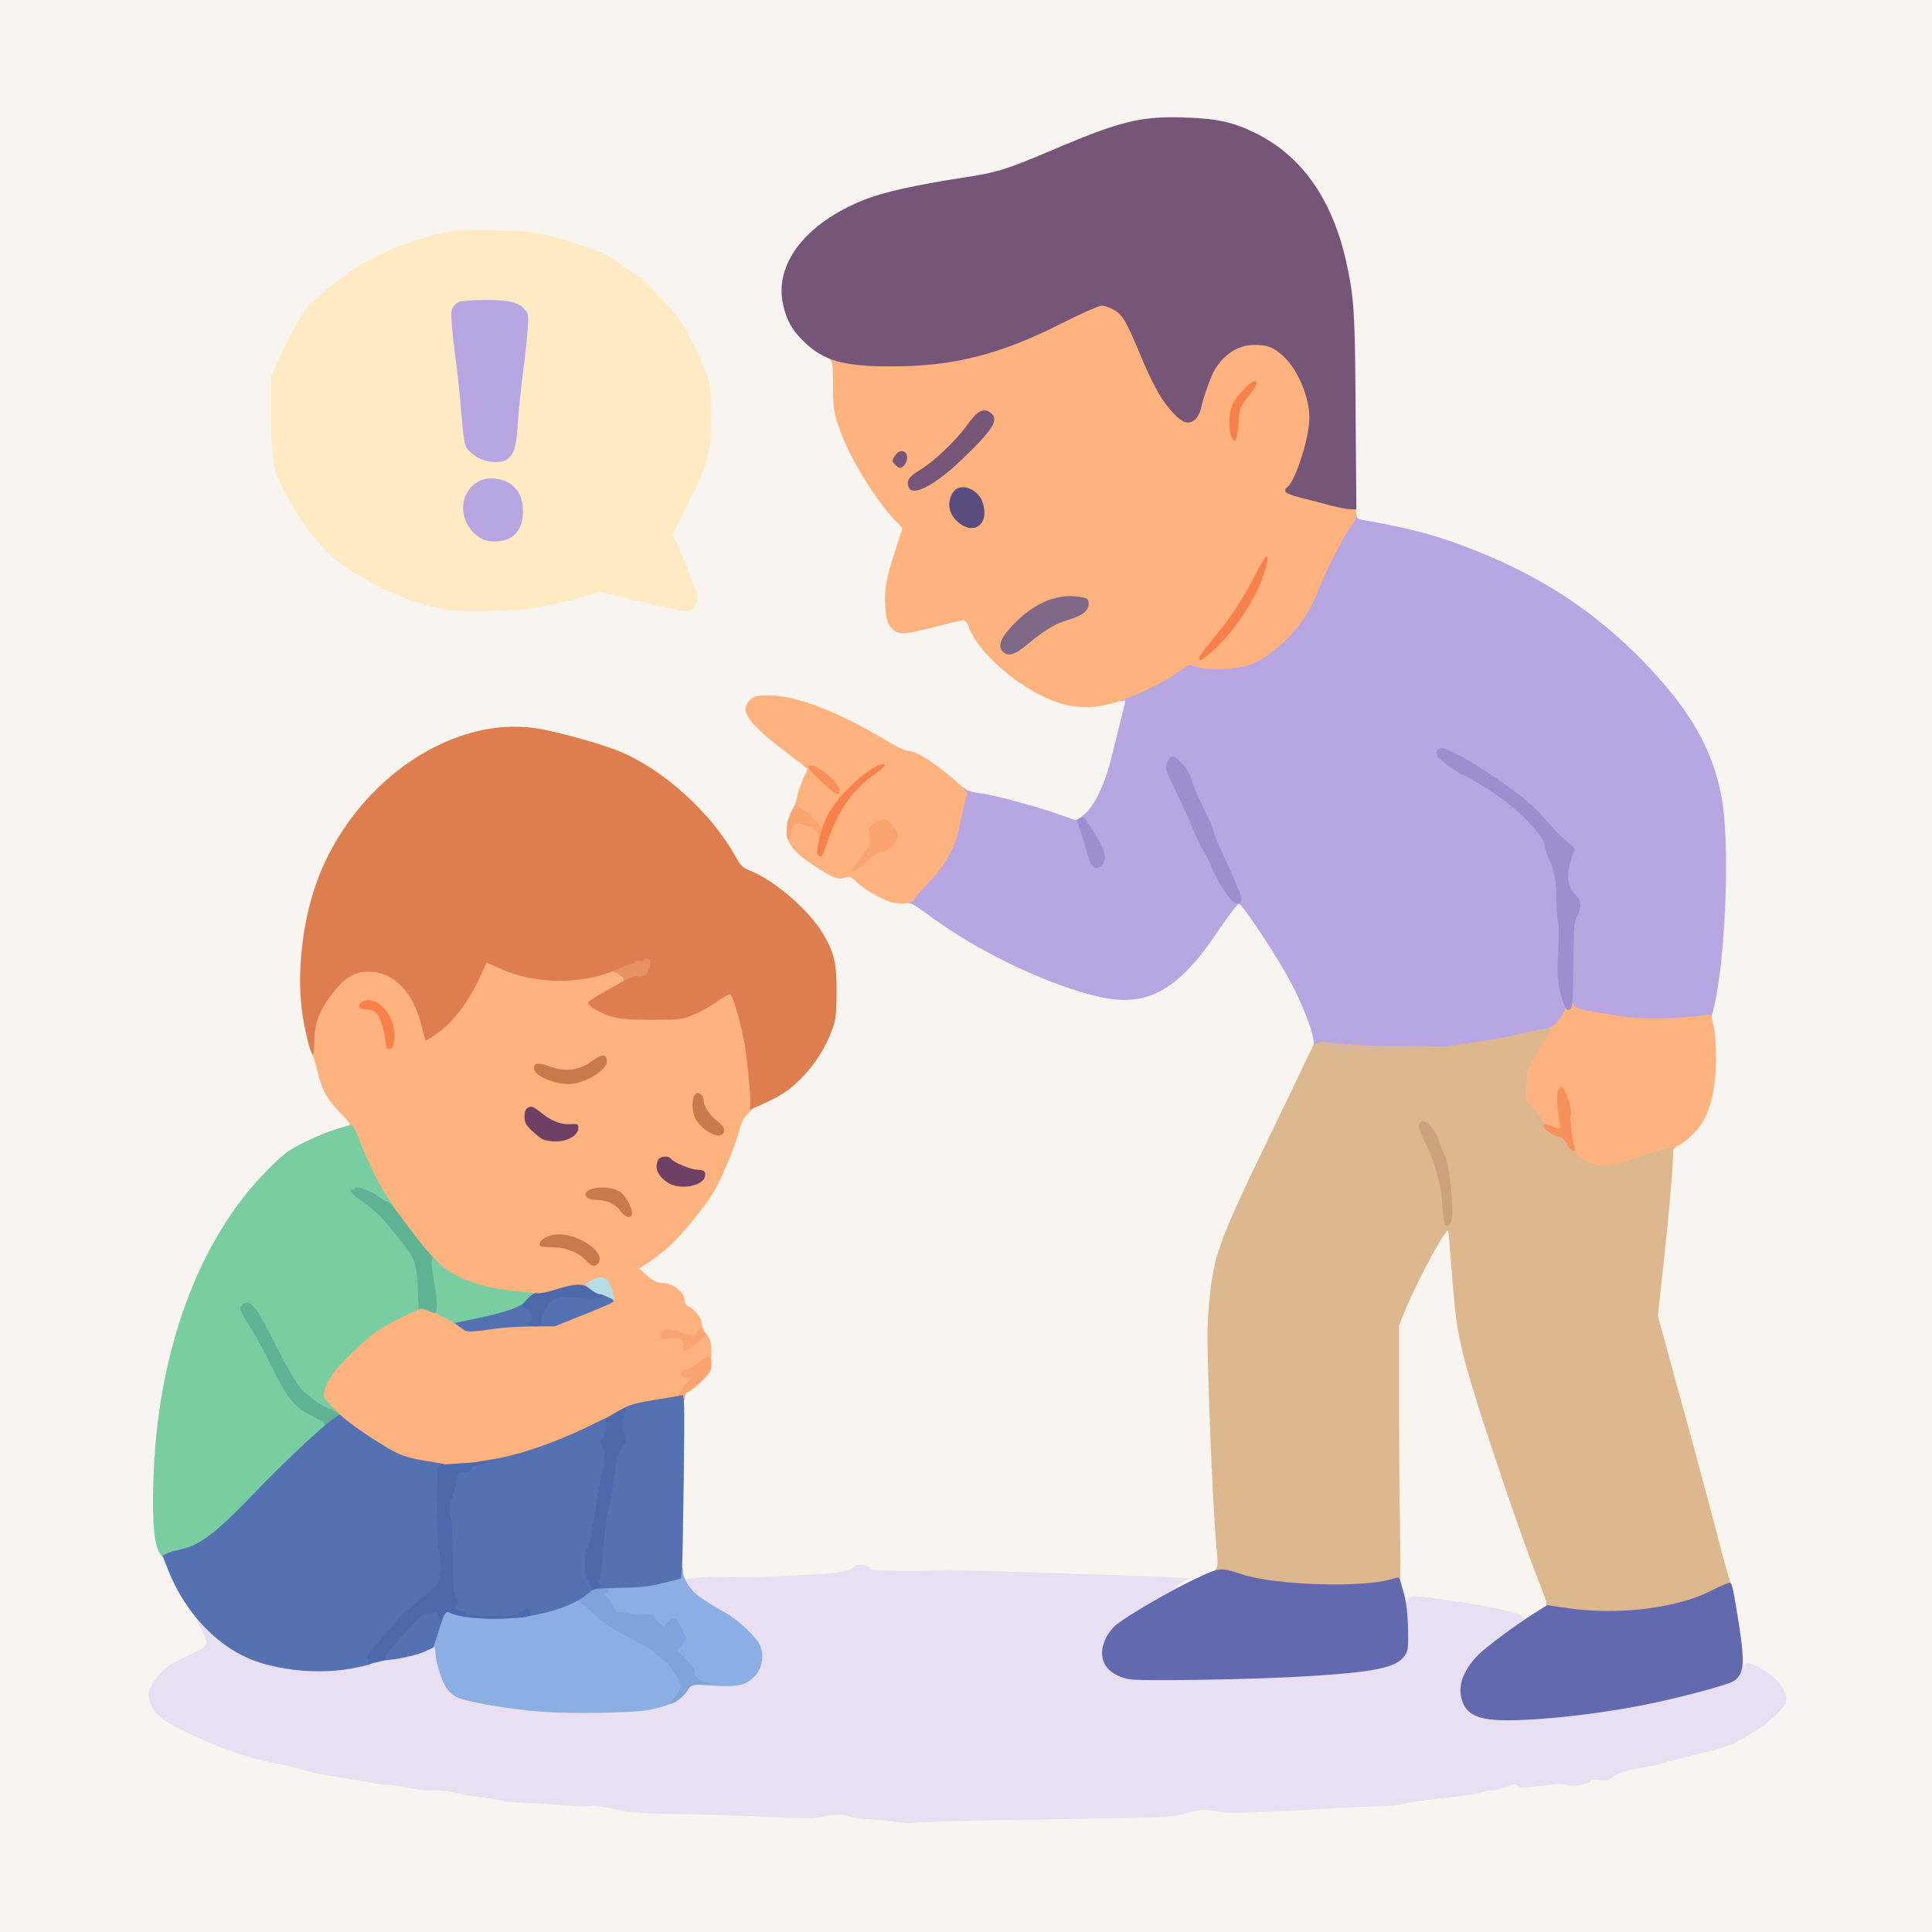 <svg width="1024" height="1024" viewBox="0 0 1024 1024" fill="none" xmlns="http://www.w3.org/2000/svg">
<rect x="0" y="0" width="1024" height="1024" fill="#333333" stroke="none"/>
<g clip-path="url(#clip0_2868_8116)">
<path d="M0 512V0H512H1024V512V1024H512H0V512ZM535 961.4C548.5 961.2 573 960.8 589.5 960.6C616.8 960.2 620.1 959.9 626.5 958C632.4 956.1 634.6 955.9 641 956.6C650.7 957.6 663.1 957.4 691 956C703.4 955.4 719.8 954.6 727.5 954.2C735.2 953.8 742 953.1 742.7 952.7C743.3 952.3 752.3 951.1 762.7 949.9C773 948.8 781.9 947.5 782.4 946.9C783 946.4 785.1 946 787.3 946C789.4 946 793.3 945 796 943.9C799.6 942.4 801.9 942 804.2 942.5C808.1 943.3 810.3 943.3 826.9 942.8C835.2 942.5 839.5 941.9 839.8 941.2C840 940.5 842.2 940 845.2 940C848.6 940 851.1 939.4 853 938C854.5 936.9 859.4 935.4 864.1 934.6C868.7 933.8 875 932.5 878 931.6C881 930.7 890 928.4 898 926.4C906 924.3 913.6 922.2 915 921.6C921.1 919 934.9 909.8 938.9 905.6C943 901.5 943.3 900.8 942.4 898.3C941.3 895.2 928.8 885.1 928.2 886.9C928 887.5 926.4 888 924.6 888H921.3L920.7 879.8C919.8 869.1 915.5 843.9 914.1 841.4C913.6 840.4 910.1 828 906.5 814C902.8 800 897.4 779.7 894.5 769C878.7 711.6 876 701 876 695.8C876 692.9 877.3 678.3 879 663.5C880.6 648.7 882.5 629.5 883.1 621C883.7 612.5 884.7 605.3 885.2 605.1C887.7 604.2 894.8 598 897.7 594.2C904.3 585.5 908.2 566.4 906 552.8C903.8 538.5 903.8 537.3 905.4 530.7C911.6 506.1 913.8 449.2 909.5 425.7C904.9 400.5 892.7 379.1 868.6 354.2C842.9 327.6 815.8 309.6 780 295.2C760.3 287.3 730.4 279 721.3 279C715.4 279 715.7 281.8 715.5 223.8C715.3 168.9 714.8 161.5 710.8 143C702.2 102.9 680.6 77.2 648 68C637.3 65 620.2 64.3 608 66.4C595.3 68.6 586.4 71.6 562 82C536.6 92.8 532 94.3 514.5 97C475.2 103.1 458.9 107.9 443.1 118C434.6 123.5 425.2 132.8 422.1 138.9C421 140.9 419.4 145.1 418.5 148.3C417 153.5 417 154.4 418.5 160.2C421.3 171.3 428.3 179.8 439.4 185.6L444.6 188.3V201.4C444.5 213.8 444.7 215 447.9 224.3C452.9 238.6 468.8 264.8 477.9 273.4C482 277.4 482 281.2 477.5 294.4C471 314.1 470.5 324.6 475.9 330.1L478.7 332.8L493.6 328.9C510.4 324.6 514.8 324.1 515.6 326.8C521.4 346.3 554.4 371.1 574.9 371.2C578.5 371.3 584.3 370.6 587.6 369.6C591 368.7 595.2 368 596.9 368C599.6 368 600 368.4 600 370.6C600 372.1 599.1 376.7 598 380.9C596.9 385.1 594.6 394.4 592.9 401.5C587.7 423.5 579 438 571 438C569.3 438 562 436 554.7 433.5C538.9 428.2 523.8 424.2 516.1 423.3C511 422.8 509.7 422.1 502.5 416C491.7 406.9 482.4 401 478.7 401C476.9 401 471.8 398.6 464.9 394.4C450.9 386 438.1 380 425 375.6C408.6 370.2 402.8 370.1 399.6 375.2C398.7 376.7 399.4 377.8 403.5 382C406.3 384.8 413.6 391 419.8 395.7C432.6 405.5 433 406.3 428.6 416.1C427.3 419.1 425.9 423.1 425.6 425C425.2 426.9 423.7 430.8 422.3 433.6C419.2 439.6 419.6 442.3 424.2 447.6C427 450.7 436.6 457.6 442.6 460.8C443.7 461.4 446.5 461.6 448.8 461.3C452.7 460.8 453.3 461.1 457.4 464.8C459.8 467.1 464.7 470.3 468.2 472.1C473.3 474.8 475.6 475.3 480.3 475.2C486 475.1 486.2 475.2 495.8 482.4C515.5 497.2 539 509.7 564.5 518.8C581.4 524.8 592.5 527.4 598.9 526.8C612.8 525.5 627.5 513.2 642.7 490.3L652.2 476H656.7H661.1L670.4 490.3C686.6 514.9 694.9 531.2 698.5 544.9C701 554.8 703.6 548 674.5 608C641.8 675.5 641.5 676.5 644.3 752.3C645.3 778.3 646.7 806.3 647.5 814.5C648.3 822.8 649 830.5 649 831.8C649 833.7 647.2 834.9 637.4 839.5C630.5 842.8 624.3 845 622.4 845C619.3 845 619 844.7 619 842.2V839.3L604.8 838.5C596.9 838 587.6 837.7 584 837.9C580.4 838 570.1 837.6 561 837C551.9 836.4 525.2 835.8 501.6 835.7C468.3 835.5 458.6 835.2 458.2 834.3C457.8 832.8 455 832.5 455 833.9C455 835.6 446 836.9 426.5 838C409.4 839 387.4 839.4 380.5 839C379.4 838.9 374.1 839.2 368.8 839.6L359 840.3V808.8C359 791.5 359.3 767.8 359.7 756.2C360.3 736.8 360.5 735 362.2 734.4C363.2 734.1 366.3 731.7 369 729C373.8 724.3 374 723.9 374 718.6C374 714.2 373.5 712.6 371.5 710.2C370.1 708.5 369 706.1 369 704.7C369 701.8 364.9 696.4 362 695.5C360.9 695.1 360 694 360 692.9C360 688.1 353.8 683 348.1 683C345.8 683 343.5 681.9 340.4 679.4C336.8 676.5 336 675.1 336 672.5C336 669.7 336.7 668.8 341.3 665.8C344.1 663.9 348.9 660.1 351.9 657.4C358.5 651.5 371.5 635.4 375.8 627.9C380 620.4 386.5 604.8 388.6 597C389.5 593.3 391.4 589.3 392.8 587.8C394.2 586.3 399.7 582.9 404.9 580.4C420.4 572.8 431.8 559.8 438.1 542.4C439.8 537.9 440.3 534.1 440.4 526C440.5 513.8 438.9 507.7 433.3 498C426 485.5 407.2 469.3 394.3 464.4C390.7 463 389.4 461.7 386.5 456.4C373.8 433.8 349.2 411.4 326.2 401.6C316.4 397.4 291.6 390.5 281 389C270.6 387.5 256.6 389.5 243.8 394.4C207.6 408 177.9 441.9 167.5 481.5C164.4 493.1 162 509.7 162 519.3C162 528.9 165.4 548.6 167.9 554.2C169 556.6 170.6 561.5 171.4 565.3C173.5 574.5 176.2 579.4 183.2 586.6C188.3 592 189.1 593.3 188.8 596.1C188.5 599.2 188.2 599.4 182 601.1C178.4 602.1 170.8 605.3 165 608.1C155.6 612.7 153.4 614.4 144.5 623.4C118.7 649.4 100.3 686.7 90.6 732.7C83.5 766.4 81.8 813.7 87.5 820C88.5 821.1 90.7 825.5 92.4 829.8C94.2 834.1 97.8 841.2 100.6 845.4C103.3 849.6 106.2 854.4 107.1 856C108 857.7 109.2 859.5 109.7 860.2C111.4 862.5 113.2 869.5 112.8 872.5C112.5 875.2 111.4 876 101.6 881C92.6 885.6 89.9 887.5 86.3 891.9C84 894.8 82 897.7 82 898.3C82 900.5 85.8 905.7 89.2 908.3C94 912 119 923.3 130 926.8C135.2 928.5 143.6 930.6 148.5 931.5C153.5 932.4 160.9 934.2 165 935.5C169.1 936.7 177 938.3 182.5 939C188 939.7 195.2 940.8 198.6 941.6C201.9 942.4 206.5 943 208.8 943C211 943 215.5 943.7 218.7 944.5C221.8 945.3 228.1 946 232.6 946C237.2 946 242.1 946.5 243.6 947.1C245.2 947.6 251.2 948.8 257 949.7C267 951.1 274.1 951.7 308 953.9C321.6 954.7 334.6 956.3 338 957.6C338.8 957.9 347.9 958.1 358.1 958C368.4 958 381 958.4 386.1 958.9C401.2 960.5 430.6 960.6 438.1 959.1C443.3 958 445.6 958 449.6 959C458.9 961.3 477.5 962.6 494 962.2C503.1 962 521.5 961.7 535 961.4ZM290.5 317.3C298.2 315.6 306.5 313.4 308.9 312.6C315.8 310.1 322.2 310.7 342.9 316C367.6 322.2 367.9 322.1 363.5 310C362.6 307.5 360.1 301.4 358 296.4C352.5 283.8 352.7 281.9 360 267.4C366.9 253.8 370.6 244.9 372.6 237C374.5 229.2 374.4 210.7 372.4 203.9C370.2 196.4 361 177.5 356.7 171.6C352.9 166.4 337.2 150 336 150C335.6 150 332.2 147.7 328.4 144.9C319.6 138.4 314.8 136 302.8 132.1C285.5 126.5 282.3 126 262.5 125.4C243.5 124.7 243.5 124.8 231.9 127.8C219.3 131.2 207.2 136 196.8 141.8C187.6 146.8 166.8 163.2 165 166.7C164.2 168.2 162 172 160.1 175C158.2 178 154.4 185.5 151.7 191.5L146.7 202.5L146.6 214C146.5 220.3 146.9 230.2 147.4 236C148.1 245.6 148.6 247.2 152.8 255.5C162.8 275.5 174.4 289.8 187.2 298.3C201.9 307.9 218.8 315.6 231.5 318.4C242.2 320.8 242.4 320.8 260 320.6C274.3 320.4 278.4 319.9 290.5 317.3Z" fill="#F8F4F0"/>
<path d="M804 860.1C804 859 795.4 856.4 785.5 854.5C778.9 853.3 751 849 749.5 849C749.2 849 749 849.9 749 851C749 852.6 748.3 853 745.7 853C742.5 853 742.3 852.8 741 847.8C739.5 841.6 738.5 798.9 738.5 739.5V699.5L742.4 690C747 679 755.7 662 760.6 654.3C763.6 649.5 764.3 649 767.5 649C770.4 649 771 649.4 771 651.2C771 657.8 774.3 693.9 775.6 702C776.5 707.2 779.7 719.8 782.7 730C789.8 754.1 809.5 812.1 817.6 832.7C821.1 841.6 824 849.9 824 851.2C824 854.3 812.7 861 807.6 861C805.6 861 804 860.6 804 860.1Z" fill="#F8F4F0"/>
<path d="M472.5 965.4C467 964.7 460.3 964.1 457.7 964.1C455 964 452 963.5 450.8 962.9C448 961.4 441.1 961.4 435.8 962.9C432.2 963.9 425.9 963.9 404.9 962.9C390.4 962.2 369.5 961.6 358.5 961.5C347.5 961.4 335.6 960.8 332 960.1C328.4 959.4 323 958.4 319.9 957.8C316.8 957.3 313.4 957.1 312.4 957.4C311.3 957.7 305.7 957.5 300 956.9C294.2 956.3 284.4 955.7 278.3 955.5C272.1 955.3 266.6 954.9 266.1 954.5C265.6 954.2 260.2 953.3 254.3 952.5C248.3 951.7 242.2 950.6 240.6 950.1C239.1 949.5 234.2 949 229.6 949C225.1 949 218.8 948.3 215.7 947.5C212.5 946.7 208 946 205.8 946C203.5 946 198.9 945.4 195.6 944.6C192.2 943.8 185 942.7 179.5 942C174 941.3 166.1 939.7 162 938.5C157.9 937.2 150.5 935.4 145.5 934.5C132.7 932.2 115.7 926.3 100 918.7C85.7 911.8 81.6 908.6 79.5 902.4C77.8 897.5 78.9 894.1 84 888C87.1 884.3 90.2 882.1 97.3 878.7C110.1 872.5 110.3 872.3 108.7 867.9C108 865.9 106.9 863.6 106.3 862.9C105.7 862.1 104.9 860.5 104.6 859.3C103.3 855.1 107.8 856.6 114.1 862.5C121.3 869.1 131.3 875.1 139.7 877.9C147 880.4 162.5 883 169.5 883C175 883 187.9 880.8 195 878.6C197.5 877.8 203.5 876.7 208.3 876C214.2 875.2 219.1 873.8 222.8 871.9C226 870.3 229.7 869 231.3 869C233.8 869 234 869.3 234 873.5C234 878.9 238 890.3 241 893.5C243.7 896.3 246.4 897.4 255.5 899.5C268.9 902.6 283.7 904 306.5 904.6C325.4 905.1 331.2 904.9 339 903.6C350.8 901.5 358.1 898.1 361.1 893.3L363.3 889.7L375.4 890.2C382.3 890.5 388.8 890.3 390.5 889.7C396.6 887.7 401.6 881.1 400.4 876.4C399.3 872.2 389.3 862.3 381.6 857.8C368.4 850.3 364.9 847.7 362.4 844.1C360 840.6 359.1 834 361 834C361.6 834 362 834.7 362 835.6C362 837.1 362.8 837.2 368.8 836.4C372.5 836 377.8 835.7 380.5 835.7C393.9 836 402.2 836 410 835.6C414.7 835.3 424.4 834.8 431.5 834.5C444.9 833.8 450.4 832.8 452.9 830.3C454.5 828.6 459.9 829.3 461.2 831.3C461.7 832.2 466.6 832.5 479.2 832.5C488.7 832.5 498.3 832.4 500.5 832.3C502.7 832.1 518.9 832.5 536.5 833.1C554.1 833.6 575.3 834.3 583.5 834.5C591.8 834.8 605.7 835.3 614.5 835.7L630.5 836.5L626.2 838.8C620.1 842.1 621.7 842.7 627.9 839.6C631.9 837.5 633 837.3 633 838.5C633 839.3 631.2 840.9 629.1 842C626.9 843 625 844.3 624.8 844.7C624.7 845.2 618.5 849.1 611.3 853.4C595 863.2 591.8 865.8 589 871.5C586.9 875.9 586.8 876.1 588.7 879.3C589.8 881.2 592.5 883.5 595.5 885L600.5 887.5L634 887.2C683 886.8 724.6 883.7 735 879.8C742.3 877 744.6 871.1 743 858.5C742.4 853.8 742.3 848.2 742.7 846.2L743.4 842.5L744.6 846.5C745.4 849.2 745.9 849.8 745.9 848.3C746 845.4 748.3 845.3 766.7 848C791.5 851.6 807 855.1 807 857.2C807 857.7 807.9 857.8 809 857.5C810.6 857 811 857.3 811 859.2C811 861 808.8 863 801 868.4C789.3 876.4 780.9 885 778.5 891.5C776.8 895.9 776.8 896.2 778.6 900.2C782 907.8 791.1 909.8 814.2 908C841.4 905.9 865.1 901.9 895.4 894.4C913.9 889.8 918.5 887.7 919.6 883.4C919.9 882.1 920.6 881 921.1 881C921.6 881 922 880.3 922 879.5C922 876.2 924 878.3 924.1 881.8C924.2 884.2 924.4 884.7 924.7 883.2C925.2 880.7 926.7 880.8 932.1 883.6C941.7 888.4 948.1 896.8 946.5 902.2C945.3 906.1 937.9 912.9 929 918.3C918 925.1 918 925.1 901 929.4C893 931.4 884 933.7 881 934.6C878 935.5 871.7 936.8 867.1 937.6C861.1 938.6 857.6 939.8 855.3 941.6C852.4 943.8 851.3 944 847.5 943.4C844.7 943 843 943.2 843 943.8C843 945.4 833.9 947.2 830.5 946.2C827.4 945.3 825.6 945.4 813.2 947C807.2 947.8 805.6 947.7 804.4 946.6C803.2 945.3 802.4 945.4 798.7 947C796.4 948.1 792.7 949 790.4 949C788.2 949 786 949.4 785.4 949.9C784.9 950.5 776.2 951.8 766 952.9C755.8 954 745.7 955.5 743.5 956.1C741.3 956.8 734.3 957.4 728 957.5C721.7 957.6 712.9 958 708.5 958.3C704.1 958.7 689.3 959.5 675.7 960.1C655.6 961.1 649.6 961.1 644 960C637.6 958.8 636.5 958.9 629.6 960.9C621.8 963.2 618.5 963.4 540.5 964.6C502.8 965.2 485.6 965.7 484 966.2C483.2 966.5 478 966.1 472.5 965.4Z" fill="#E8E0F2"/>
<path d="M238 323.4C220 320.4 202.2 313.1 184.2 301.3C171.4 292.8 159.8 278.5 149.8 258.5C145.6 250.2 145.1 248.6 144.4 239C143.9 233.2 143.5 222 143.6 214L143.7 199.5L148.6 188.5C151.4 182.5 155.2 175 157.1 172C159 169 161.2 165.2 162 163.7C163.8 160.2 184.6 143.8 193.8 138.8C204.1 133.1 216.2 128.2 228.6 124.9C239.1 122.1 240.8 121.9 257.6 122C279.9 122.1 286.2 123 302.5 128.1C317.7 132.9 322.1 135 331.4 141.9C335.2 144.7 338.6 147 339 147C340.2 147 355.9 163.4 359.7 168.6C364 174.5 373.2 193.4 375.4 200.9C376.5 204.8 377 210.4 377 220.4C376.9 240.1 375.4 245.5 363.3 269.8L356.6 283L359.9 290.8C361.8 295 364.3 301.2 365.5 304.5C366.7 307.8 368.2 311.5 368.8 312.7C370.2 315.3 369.3 321 367.2 322.8C364.7 324.8 361.7 324.3 339.3 318.8L318.1 313.6L311.3 315.7C307.6 316.9 298.9 319.1 292 320.6C281.1 323 277 323.4 260 323.6C249.3 323.7 239.4 323.6 238 323.4ZM267.4 282.1C276.3 276.2 276 264.6 266.8 259C262.6 256.4 258.6 256.5 254.9 259.1C246.5 265 247.5 275.4 256.9 281.7C261 284.5 263.6 284.6 267.4 282.1ZM265.9 240.4C269.5 237.8 270.8 233.3 271.5 220.9C271.9 214.6 273.1 202.8 274.2 194.5C277.7 168 277.7 169.5 274.3 166.1C271.9 163.7 270.2 163.1 264.7 162.5C253.9 161.3 246 162.2 243.9 164.9C241.9 167.3 241.9 167 244.5 187C245.3 192.8 246.4 203.1 247 210C248.8 231.5 249 232.8 251.2 235.6C253.2 238 260 241.9 262.5 242C263.1 242 264.6 241.3 265.9 240.4Z" fill="#FEEBC4"/>
<path d="M319 690.4C317.6 689.7 315.7 689 314.8 689C313.9 689 311.8 687.8 310.1 686.4C307.8 684.5 307 683 307 680.5C307 677.7 307.5 677 310.5 675.6C312.8 674.5 315.9 674 319.3 674.2C324.3 674.5 324.6 674.7 326.4 678.4C327.5 680.6 328.5 684.5 328.8 687.2L329.3 692L325.4 691.9C323.2 691.8 320.4 691.2 319 690.4Z" fill="#B5DEE5"/>
<path d="M716 556.9C711.3 556.5 704.7 556 701.2 556C696.3 555.9 695.1 555.6 695.9 554.6C698.1 551.9 691.1 532.9 681.9 516.6C673.6 501.9 658.2 479 656.7 479C655.9 479 651 485.4 645.7 493.3C624.8 524.7 608.3 534 583.3 528.5C556.5 522.6 518.2 504.4 493 485.6C487.8 481.7 483 478.6 482.3 478.8C481.5 479 481 478 481 476.3C481 474.2 482.7 471.7 487.6 466.6C498.5 455.1 503.6 445.8 506 433C507.3 426.2 508.7 420.7 509.5 418.7C510.2 417.1 510.5 417.1 511.9 418.3C512.8 419.1 516 420 519.1 420.4C528.1 421.4 556.1 429.3 569.2 434.5C570.3 434.9 572.2 433.9 575 431.4C580.9 426 586.2 414.3 590 398C591.8 390.6 594 381.4 595 377.7C596.8 371 596.8 370.9 594.9 371.5C593.7 371.9 593 371.7 593 370.8C593 368.5 594.6 366.9 598.1 365.6C603.7 363.6 617.2 356.4 622.5 352.6C628.1 348.5 629.9 348.3 637.8 350.6C647.1 353.3 659.6 350.9 668.5 344.6C680.8 335.8 690.3 324 695 311.7C699 301 709.4 280.7 713.3 275.8C716.4 271.9 719 270.8 719 273.5C719 274.3 720 275.1 721.3 275.4C749.2 280.3 762.8 284.1 783 292.2C818.9 306.7 845.9 324.7 871.6 351.2C895.7 376.1 907.9 397.4 912.5 422.7C917 446.7 914.7 507.8 908.4 533.9L906.7 540.8L902.6 541.5C900.3 541.8 892 542.4 884 542.7C869.5 543.2 859.6 542.5 842.2 539.3L834 537.9L831.2 541.1C829.7 542.9 827.9 545.2 827.2 546.2C826.5 547.2 824.8 548 823.4 548C822.1 548 816.4 549.1 810.7 550.4C805.1 551.8 797.8 553.3 794.5 553.9C791.2 554.5 785.6 555.4 782 556.1C773.7 557.5 727.2 558.1 716 556.9ZM832.9 482.6C834 481.3 834 480.4 833.2 478.5C832.5 477.1 831.6 476 831 476C830.4 476 829.5 475 829 473.8C828.3 472.2 828.2 473.7 828.5 479C828.8 483.1 829 493.8 828.9 502.6C828.7 526.6 830.4 527.6 831 503.9C831.4 489.2 831.8 483.9 832.9 482.6ZM826.2 448.2C823.3 445.5 822.4 445.2 822.2 446.5C822 447.3 822.7 449.8 823.9 452C825 454.1 826.2 457.6 826.6 459.7L827.3 463.5L828.6 457.5L829.9 451.5L826.2 448.2ZM580.5 450.4C578.8 447 578.5 448.6 580.1 452.7C580.7 454.2 581.4 455 581.6 454.4C581.9 453.8 581.4 452 580.5 450.4ZM640.4 444.3C639.7 441.6 636.9 435 634.1 429.6C631.4 424.1 628.8 418.1 628.5 416.1C627.9 412.7 622 404.2 622 406.8C622 407.5 624.2 412.4 626.9 417.8C629.5 423.1 633 430.7 634.5 434.5C637.3 441.7 640.8 449 641.4 449C641.6 449 641.1 446.9 640.4 444.3Z" fill="#B8A6E3"/>
<path d="M254 284.8C244.2 278.1 242.5 265 250.5 257.4C254.3 253.9 259 252.8 264.6 254C272.8 255.9 277.2 261.8 277.2 271C277.2 281.2 271.8 287 262.2 287C258.8 287 256.3 286.3 254 284.8Z" fill="#B8A6E3"/>
<path d="M254.4 243.1C252.2 242.1 249.4 240 248.2 238.6C246 235.8 245.8 234.5 244 213C243.4 206.1 242.3 196 241.5 190.5C240.8 185 239.8 176.9 239.5 172.5C238.9 165.4 239 164.2 240.8 162C242.6 159.7 243.6 159.5 252 159.1C266.9 158.6 273.8 159.7 277.3 163.1C280.1 166 280.2 166.2 279.7 174.3C279.4 178.8 278.3 189.3 277.2 197.5C276.1 205.8 274.9 217.6 274.5 223.9C273.8 236.3 272.5 240.8 268.9 243.4C265.8 245.5 259.5 245.4 254.4 243.1Z" fill="#B8A6E3"/>
<path d="M705 560.1C703.6 559.1 700.8 557.7 698.6 557C694.8 555.8 694.8 555.8 696.8 553.8C698.7 551.9 699.2 551.9 710.1 553.1C716.4 553.8 731.3 554.5 743.2 554.5C764.8 554.5 765 554.5 765 556.7C765 558.7 764.5 558.8 750.3 559.5C742.1 559.8 731.8 560.2 727.3 560.4C722.8 560.5 718.8 560.9 718.4 561.3C716.9 562.8 707.5 561.9 705 560.1Z" fill="#D9B79F"/>
<path d="M225.4 778C216.9 776.8 211.4 775.2 205.5 772.3C196.8 767.8 183.8 758.6 175.6 750.9L167.8 743.6L168.3 738.4C168.6 735.5 169.6 731.5 170.6 729.5C173 724.5 186.6 710.2 194.9 704C202.5 698.4 219.4 690 223.1 690C226.9 690 238.6 694.9 244.7 699C249.8 702.4 250.6 702.6 254.4 701.8C256.6 701.4 265.9 700.7 275 700.4L291.5 699.7L304 694.8C310.9 692.1 317.8 689.2 319.4 688.4C321.6 687.4 322.6 687.3 323.7 688.1C325.9 690 326.1 688.6 324.5 684C321.9 676.5 319.9 675.5 313.3 678.6C310.9 679.8 310.2 680.6 310.9 681.3C312.8 683.2 312.1 684 308.7 684C306.8 684 301.6 685.2 297.1 686.6C289.1 689.1 288.6 689.1 276.8 688.1C260.9 686.6 248 683.7 240.1 679.9C224.7 672.3 199.7 638.1 188 608.5C186.3 604.1 184.2 599.8 183.4 598.9C182.1 597.4 182.2 597.2 184.2 596.7C186.2 596.1 186 595.6 180.3 589.8C173.2 582.4 170.5 577.5 168.4 568.3C167.6 564.5 166 559.5 164.8 557C160.7 548.2 164.3 534.6 174 522.5C180.6 514.2 185.1 512 195.3 512C204.2 512 208.4 513.4 214.6 518.5C219.4 522.5 224.3 531.3 226.2 539.8C226.9 542.6 227.8 545 228.1 545C228.4 545 230.8 543.2 233.4 540.9C239.7 535.3 246.2 526 251 515.6C254.6 507.7 255.2 507 257.9 507C259.4 507 264.1 508.5 268.1 510.4C272.2 512.3 279.7 514.6 284.8 515.6C292.8 517.2 295.3 517.2 303.3 516.2C308.4 515.6 314.5 514.4 316.9 513.5C326.5 510.1 334 512.6 334 519.2C334 522.8 332 524.5 322.5 529.3L317.6 531.7L320.5 533.3C331.4 538.8 353.1 539.5 364.7 534.7C368.2 533.3 373.6 530.3 376.8 528.1C381.3 524.9 383.5 524 386.8 524H390.9L393 531C396.8 543.6 398.8 555.2 400.1 570.6L401.3 585.8L397.4 589.3C394.2 592.1 393.1 594.1 391.7 599.7C389.6 607.6 383.1 623.2 378.8 630.9C374.5 638.4 361.5 654.5 354.9 660.4C351.9 663.1 347.1 666.9 344.1 668.9L338.8 672.4L343.1 676.2C346.3 678.9 348.4 679.9 350.9 680C356.9 680 363 685 363 689.9C363 691 363.9 692.1 365 692.5C367.9 693.4 372 698.8 372 701.7C372 703.1 373.1 705.5 374.5 707.2C376.6 709.7 377 711.2 377 716.3C377 722.4 376.9 722.6 373 725.4C370 727.7 369 729.1 369 731.2C369 733.9 366 738 364 738C363.5 738 363 739.1 363 740.4C363 743.2 362.3 743.4 349.5 745C341.4 746 339.1 746.8 326 753.5C300.8 766.2 282.2 773.2 265 776.5C255 778.5 234 779.2 225.4 778ZM367 624.5L369.5 623.1L366.4 623C364.7 623 360.7 621.7 357.6 620.1C351.3 616.9 349.7 617.4 353.8 621.3C358.5 625.8 362.8 626.9 367 624.5ZM299 600.5L301.5 599.1L298.2 599C294.1 599 289.1 596.9 284.5 593.4C279.9 589.9 280 591.7 284.8 596.2C291.1 602.2 294.3 603.2 299 600.5ZM305 570.4C305 570.2 303.1 570 300.8 570.1C297.3 570.2 297 570.3 299 570.9C301.3 571.6 305 571.3 305 570.4Z" fill="#FEB27E"/>
<path d="M840.6 619.5C834.6 617.4 831.5 614.7 831.2 611.4C830.5 603 830 602 827.1 602C822.7 602 815.2 598.2 813.6 595.2C812.8 593.7 810.8 591.2 809.1 589.6C806 586.7 806 586.5 806 576.6C806.1 564.8 806.9 562 813.4 552.3C817 546.8 818.7 545 820.4 545C823.3 545 829.5 537.5 829.5 534C829.5 532.2 830.1 531.4 831.8 531.2C833.2 531 834 531.4 834 532.4C834 534.5 840.5 536 863 539.1C871 540.2 887 539.9 901.1 538.4L906.8 537.8L908.1 543.2C909 546.4 909.5 553.6 909.5 561.5C909.4 575.8 907.1 586.7 902.5 594.6C899.9 599.1 893.3 605.5 889.5 607.2C888.2 607.8 887 608.9 886.8 609.7C886.5 611.1 880.7 613.4 865 618.5C856.4 621.3 846.7 621.7 840.6 619.5Z" fill="#FEB27E"/>
<path d="M471.899 478C466.899 476.5 457.299 470.9 453.999 467.5C451.099 464.5 450.499 464.3 447.799 465.2C444.299 466.5 441.399 465.3 431.099 458.6C420.499 451.6 416.999 447 416.999 440.1C416.999 434.5 417.799 433 420.799 433C423.299 433 423.299 432.9 421.499 431.6C419.899 430.4 419.699 429.8 420.699 427.9C421.399 426.6 422.199 423.9 422.599 422C422.899 420.1 424.299 416.1 425.599 413.1C426.899 410.2 427.999 407.6 427.999 407.5C427.999 407.4 422.899 403.4 416.699 398.7C396.199 383.1 391.599 376.5 397.599 370.9C399.899 368.8 400.999 368.5 408.299 368.6C421.999 368.7 444.599 377.4 467.899 391.4C474.799 395.6 479.899 398 481.699 398C485.299 398 494.599 403.8 505.299 412.8C511.599 418.2 512.999 419.8 512.499 421.5C511.499 424.5 509.999 431 508.999 436C506.699 448.7 501.499 458.2 491.099 469.1C487.699 472.6 484.399 476.3 483.899 477.3C482.899 479.1 476.799 479.5 471.899 478ZM469.899 445.6C472.099 443.3 472.099 443.1 470.499 440.7C468.999 438.4 468.499 438.3 466.399 439.2C464.899 439.9 464.099 440.9 464.499 441.8C464.799 442.5 464.999 444.3 464.999 445.6C464.999 448.7 466.999 448.7 469.899 445.6Z" fill="#FEB27E"/>
<path d="M567 374C547.5 370.6 519.1 348.4 513.4 332.1C512.7 330.1 511.5 328.5 510.8 328.6C510.1 328.7 502.7 330.4 494.3 332.6C477.6 336.8 475.4 336.7 471.7 331.8C470.2 329.8 469.6 327 469.2 321.2C468.7 312 469.7 306.6 474.7 291.2L478.3 279.9L474.3 275.7C463.9 264.9 449.8 241.7 444.9 227.3C441.8 218.2 441.6 216.6 441.5 204.5C441.5 192.6 441.3 191.4 439.5 190.3C435.5 188 440.9 187.6 450.9 189.5C468.2 192.8 493.9 191.3 514.7 185.9C531.1 181.6 542.1 177.3 559.9 168.3C576.7 159.8 578.8 159 583.9 159C587.8 159 590.7 159.7 593.5 161.3C598 163.8 599.9 167 608.3 187.2C614.4 201.7 618.8 209.4 624.5 215.7C629.3 221 631.4 220.8 633.1 214.6C638.6 194.4 643.2 186.6 652.5 181.7C655.7 180.1 658.3 179.6 665 179.7C674.9 179.7 677.4 180.6 683 185.6C688.1 190.2 691.3 195.6 694.5 205C699.1 218.5 697.3 237.1 690 252.8C687.9 257.2 687.4 259.2 688.3 259.5C690.3 260.3 704.1 263.9 711.6 265.6L718.7 267.3L718.8 271.4C718.8 274.4 718.1 276.4 716 279.1C712.3 283.8 701.9 304.4 698 314.7C692 330.5 676.6 346.9 662.7 352.2C655.7 354.9 641.1 355.7 634.8 353.7L630.2 352.2L624.8 356C614.5 363.2 596.6 371.4 586.5 373.5C578.9 375.1 574 375.2 567 374ZM542.8 337.5C550.7 330.6 555.9 327.6 563.5 325.5C566.8 324.5 570.3 323 571.3 322.2C573.1 320.6 573.1 320.5 571.3 319.9C563.6 316.8 547.6 324.7 537.9 336.5C530.9 344.9 533.7 345.5 542.8 337.5ZM517.4 273.9C519.2 271.2 517.9 266.8 514.3 264C510.8 261.3 509.3 261.5 507.6 264.8C506.3 267.4 506.3 267.9 507.9 270.3C509.9 273.4 512.9 275.9 514.7 276C515.3 276 516.5 275.1 517.4 273.9ZM492.6 252.4C495.8 250.5 503.1 244.3 508.8 238.7C521 226.7 523.7 223.3 522.2 221.8C521.5 221.1 519.5 223.1 515.7 228.1C508.5 237.7 500.2 245.8 491.5 251.4C483.3 256.8 484 257.5 492.6 252.4Z" fill="#FEB27E"/>
<path d="M827.5 855.3C818.3 853.9 815.3 852.7 818.7 851.6C820.5 851 820.3 850 815 836.7C807.6 818.2 786.6 756.6 779.7 733C773.1 710.7 771.5 701.8 769.5 674.5C768.6 663 767.8 653.1 767.6 652.5C766.9 649.9 752.4 676.3 745.4 693L741.5 702.5V739.5C741.5 759.9 741.7 790.5 742 807.7C742.3 824.8 742.2 839.1 741.9 839.4C738.6 842.8 686.7 843.7 669.7 840.7C664.3 839.7 657.2 838.1 654 837C650.7 835.9 647.2 835 646.1 835C643.5 835 642.4 833.2 644.3 831.7C645.6 830.6 645.6 828.7 644.4 816C642.9 799.3 640 729.7 640 709C640 693 642.1 675.2 645.1 665.4C648.8 653.1 655 639.1 671.8 604.5C680.9 585.8 690 566.8 692 562.4C694.1 557.9 696.3 553.9 696.9 553.6C698.3 552.7 704.6 554.7 708 557C710.8 558.9 713 559 717.4 557.2C719.6 556.2 721.1 556.2 723.6 557C725.4 557.6 728.4 557.8 730.2 557.5C732 557.1 740 556.4 748 556C756 555.5 764.5 554.8 767 554.5C785.4 551.9 792.9 550.8 798.3 549.6C817.9 545.2 821 544.7 821.6 545.2C821.9 545.6 821.4 547.3 820.4 548.9C808.9 567.3 809.7 565.6 809.2 574.7L808.7 583.2L812.3 586.8C814.2 588.8 816.3 591.5 816.9 592.7C818 594.8 827.8 600 830.6 600C832.2 600 833.9 603.7 834.4 608.4C834.9 613.3 843.3 618 851.6 618C853.2 618 859.3 616.4 865.1 614.4C880.2 609.2 885.9 607.6 886.6 608.3C887.5 609.2 885.6 633.2 881.9 668L878.7 697.5L885.4 722C889.1 735.5 894.5 755.3 897.5 766C900.4 776.7 905.8 797 909.5 811C913.1 825 916.6 837.5 917.2 838.7C917.8 839.8 918 841.2 917.7 841.7C916.4 843.8 901.4 850.3 892.8 852.4C874.7 857 846.4 858.3 827.5 855.3Z" fill="#DDB88F"/>
<path d="M288 907.3C270.5 906.1 247.1 902.1 241.8 899.4C240.4 898.6 238.3 896.9 237.2 895.5C234.5 892.1 231 881.6 230.8 876.2C230.7 873.3 230.3 872.3 229.6 873C228 874.6 227 874.2 227 871.8C227 869.3 231.5 854.2 232.9 852.1C233.9 850.6 238.1 850.9 247.5 853.4C260.3 856.7 286.6 853.8 298.8 847.6C306.8 843.6 308.4 844 317 851.9C322.6 857.1 327.3 860.3 335.8 864.6C342 867.8 348.1 871.3 349.4 872.4C356 878.3 356 878.3 356 874.8C356 873.1 356.7 870.9 357.6 869.9C359 868.4 359 867.8 357.7 865.4C356.8 863.7 356 863.1 355.6 863.9C354.2 866.1 348.6 865.1 345.3 862.2C342.6 859.6 341.2 859.2 333.5 858.7C324.6 858.1 322 857 322 854.1C322 853.2 320.8 851.4 319.5 850.1C316.8 847.6 316.1 842.7 318.3 840.6C319 839.8 323.6 839.1 329.8 838.7C343.6 837.9 358 834.4 358 831.8C358 830.7 358.7 830 360 830C361.6 830 362 830.7 362 833.1C362 834.8 363.3 838 365 840.4C367.9 844.7 371.2 847.1 384.5 854.8C391.9 859 401.3 868.1 403 872.5C405.3 878.5 403.7 885.3 398.8 889.6C394.7 893.4 390 894.2 377.6 893.4L366.1 892.7L364.8 888.7C364.1 886.5 362.9 884.4 362.2 884.2C361.1 883.9 361.2 884.5 362.4 886.8C367.7 897 361.4 903.2 342.6 906.5C334.4 907.9 303 908.4 288 907.3Z" fill="#8BAFE3"/>
<path d="M357 741.5C357 740.7 357.7 740 358.5 740C359.3 740 360 739.5 360 738.9C360 738.3 361.4 736.1 363.2 734.1L366.4 730.5L363.7 730.2C360.2 729.8 359.8 726 363.3 726C364.5 726 367.5 724.4 369.9 722.5C375.7 717.9 377 718 377 723.1C377 726.6 376.4 727.7 372 732C369.3 734.7 366.1 737.1 365 737.5C363.7 737.9 363 739 363 740.6C363 742.6 362.5 743 360 743C358 743 357 742.5 357 741.5Z" fill="#FAA470"/>
<path d="M362.2 713.6C362.9 710.3 359.4 708.5 354.1 709.4C350.3 710 350 709.9 350.3 707.8C350.9 703.9 353.1 703.5 360.6 705.9L367.4 708.2L369.2 705.9C371 703.8 371.1 703.8 372.9 705.4C374.8 707.1 374.7 707.2 371.2 710.4C367.6 713.6 363.9 716 362.4 716C362.1 716 362 714.9 362.2 713.6Z" fill="#FAA470"/>
<path d="M451.699 461.3C451.399 461 453.599 457.7 456.599 453.9C461.899 447.2 462.099 446.8 460.999 443.6C460.399 441.8 460.199 439.6 460.499 438.8C461.099 437.4 467.099 434 469.099 434C470.899 434 475.999 440.4 475.999 442.7C475.999 446 470.499 451.9 467.999 451.3C466.599 450.9 464.499 452.2 460.899 455.4C455.099 460.6 452.599 462.2 451.699 461.3Z" fill="#FAA470"/>
<path d="M417.799 445.4C416.199 443.9 416.999 434.9 418.999 431C420.099 428.8 421.199 427 421.399 427C423.299 427 430.999 432.7 432.899 435.5L435.399 439.1L436.599 436.8C437.799 434.7 437.899 435 437.999 440.3C437.999 445.3 437.799 446 435.999 446C434.599 446 433.999 445.3 433.999 443.9C433.999 440.6 430.299 437.8 424.399 436.7C420.899 436 419.299 438 418.799 443.3C418.599 444.9 418.199 445.8 417.799 445.4Z" fill="#FAA470"/>
<path d="M357.6 899.6C359.1 897.7 360.5 895.4 360.6 894.4C361 891.5 356.4 883.5 352.4 880.4C350.4 878.8 347.6 876.6 346.4 875.4C345.1 874.3 339 870.8 332.8 867.6C324.3 863.3 319.6 860.1 314.1 855C310 851.2 306.3 848.3 305.8 848.6C305.4 848.9 305 848.1 305 846.8C305 843 312.3 838 317.7 838C322.3 838 326 839.4 326 841C326 841.6 325.1 842 323.9 842C322.8 842 322.1 842.4 322.5 842.9C322.8 843.4 322.3 844 321.4 844.2C320 844.4 320.1 844.9 322.3 847C323.8 848.4 325 850.2 325 851.1C325 853.5 327.1 854.8 330.3 854.3C331.8 854.1 333 854.3 333 854.8C333 855.2 336 855.6 339.7 855.5C344.2 855.5 346.5 855.9 346.5 856.7C346.5 857.3 347.7 858.7 349.1 859.9L351.7 861.9L353.9 859.5C356.6 856.3 358.7 857.4 361.4 863.3C362.5 865.6 363.5 867.8 363.7 868.1C363.9 868.5 363 870.1 361.6 871.7L359.1 874.7L364.1 879.9C366.8 882.7 368.8 885.5 368.5 885.9C367 888.4 370.8 891.3 377 892.3C378.4 892.5 376.5 892.8 372.8 892.9C366.4 893 366.1 893.1 364.2 896.3C362.4 899.1 357.4 903 355.6 903C355.2 903 356.1 901.5 357.6 899.6Z" fill="#80A3DB"/>
<path d="M828.7 531.7C825.7 523.4 825.2 518.6 825.9 504.5C826.3 496.8 826.2 489.7 825.8 488.8C825.4 487.9 825 482.7 825 477.3C825 467.4 823.6 460 820.6 454.5C819.7 452.9 819 450.6 819 449.4C819 443.1 804 427.9 787.8 417.7C781.9 414 776.6 411 776.1 411C774.4 411 763 402.8 761.9 400.8C761.1 399.2 761.1 398.4 762.2 397.3C763.5 396.1 764.2 396.2 768.1 397.8C781.4 403.6 808.3 422.1 816.1 431C824.3 440.4 828.2 444.3 831.9 447.2C834.3 449 835 450.2 834.4 451.1C833.9 451.9 833.5 452.7 833.4 453C833.4 453.3 832.8 455.5 832.1 458C830.3 464.3 831.2 470.5 834.3 473.4C838.1 476.9 838.6 480.2 836.2 484.9C834.3 488.5 834.1 490.8 833.9 511.5C833.7 531.7 833.5 534.2 832 535C830.5 535.8 830 535.2 828.7 531.7Z" fill="#9F8ECF"/>
<path d="M651.7 476C648.5 472.3 643.7 463.8 641.4 458C640.4 455.5 638.6 452.1 637.5 450.4C636.3 448.6 633.9 443.5 632 438.9C630.2 434.3 626.3 425.7 623.4 419.8C620.4 413.9 618 408.1 618 407C618 404 619.8 401 621.7 401C624.3 401 630.8 409 631.5 413.1C631.9 415.1 634.5 421.4 637.4 427.2C640.3 432.9 643 439.1 643.3 440.9C643.7 442.8 647.2 450.9 651 459C654.9 467.1 658 474.9 658 476.4C658 480 654.9 479.8 651.7 476Z" fill="#9F8ECF"/>
<path d="M578.2 457.801C577.5 456.501 576.1 452.401 575.1 448.501C574.1 444.701 572.6 440.001 571.9 438.201C570.7 435.401 570.7 434.801 572 434.001C574.3 432.501 574.4 432.601 578.6 439.301C584 447.701 584.6 449.101 585.5 452.801C586.7 458.601 580.7 462.701 578.2 457.801Z" fill="#9F8ECF"/>
<path d="M765.7 649.2C765.4 648.8 764.9 644.2 764.5 639C763.9 630.4 763.1 626.8 759.8 616C759.3 614.1 757.3 609.5 755.4 605.7C751.7 598.3 751.2 595.3 753.6 594.3C756 593.4 760.7 598.7 762.6 604.4C763.5 607.2 764.9 610.8 765.7 612.3C768.6 618.1 771.1 644.1 769 647.9C767.9 650 766.5 650.6 765.7 649.2Z" fill="#CCA27E"/>
<path d="M85.1 823.901C81.8 819.601 80.6 807.901 81.3 784.501C83.3 716.801 105.2 657.001 141.5 620.401C150.4 611.401 152.6 609.701 162 605.101C172.8 599.801 185.9 595.501 187.1 596.801C187.5 597.201 189.2 601.001 190.9 605.301C195.7 617.301 200.9 627.901 205.2 634.301L209.1 640.001H206.5H203.9L206.1 643.101C207.3 644.801 210.7 648.901 213.7 652.301C222.4 662.301 223.9 666.301 224.7 681.401C225.1 689.601 225 694.101 224.4 693.701C223 692.901 205.9 701.201 199.6 705.701C192.8 710.601 180.6 722.401 176.5 728.001C174.7 730.501 172.7 734.301 172.1 736.501C171 740.401 171.1 740.501 175.7 745.201C180.1 749.701 180.3 750.001 177.9 750.001C175.7 750.001 175.5 750.301 175.8 753.801C176.2 757.401 175.9 757.801 165.3 767.301C159.4 772.601 146.6 785.201 137 795.201C114 819.101 108.8 822.501 89.5 826.601C88.2 826.801 86.7 826.001 85.1 823.901Z" fill="#78CDA1"/>
<path d="M242.5 702.4C241.4 701.5 237.7 699.4 234.3 697.8C228.5 695 228 694.6 228 691.5C228 689.7 227.6 686.1 227.1 683.4C226.6 680.7 225.9 675.2 225.5 671.3C224.6 662.3 225.5 662 232.1 668.9C240.3 677.5 255.9 683.1 276.3 684.6C286.1 685.4 286.7 686.1 282.5 691.6C279.4 695.6 273.3 698 257.1 701.4C250.4 702.8 244.9 704 244.7 704C244.6 704 243.6 703.2 242.5 702.4Z" fill="#78CDA1"/>
<path d="M830.6 606.5C829.7 604.6 828.3 603 827.6 603C825.8 603 820.4 600.2 819 598.5C816.7 595.8 818.5 595.1 822.8 597C825.1 598 827 598.4 827 597.9C827 597.3 826.5 593.7 825.9 589.8C824.7 582.1 825.4 576 827.4 576C829.5 576 833.8 588.9 832.5 591.1C831.9 592 833.4 603.9 834.6 608.3C835.6 611.5 832.3 610.1 830.6 606.5Z" fill="#F8905B"/>
<path d="M445.5 422C446.5 420.9 447.5 420 447.7 420C447.8 420 448 420.9 448 422C448 423.4 447.3 424 445.8 424C443.8 424 443.7 423.9 445.5 422Z" fill="#F8905B"/>
<path d="M434.7 413.6C428.1 407.3 427.2 406.2 429 405.7C432.9 404.7 445 414.7 445 419.1C445 422.4 442.8 421.2 434.7 413.6Z" fill="#F8905B"/>
<path d="M329.4 520.6C331.2 519.1 331.2 519 328.9 517.1C327.6 516 325.7 515.1 324.8 515C321.6 515 322.7 511.3 326.4 509.6C328.3 508.7 330.4 508 331.2 508C332 508 333.1 507.5 333.8 506.8C334.4 506.2 337.7 505.7 341.2 505.6C347.1 505.5 347.5 505.6 347.8 507.9C348.4 512.2 347 518.5 345.1 519.7C344.2 520.3 339.8 521.1 335.4 521.5C328.2 522 327.7 522 329.4 520.6Z" fill="#E79260"/>
<path d="M205 555.8C202.7 539.8 200.3 535 194.4 535C190.4 535 189 533.2 191.5 531.3C198.2 526.5 209 536.8 209 548.1C209 553.8 208.3 556 206.4 556C205.6 556 205 555.9 205 555.8Z" fill="#F8804B"/>
<path d="M433.399 452.6C432.499 450.2 434.999 439.9 438.199 433C443.699 421.4 463.699 403.4 469.099 405.2C469.699 405.4 467.599 407.4 464.399 409.7C452.599 417.9 444.799 428.6 439.499 443.5C436.199 453 435.799 454 434.799 454C434.299 454 433.699 453.4 433.399 452.6Z" fill="#F8804B"/>
<path d="M635.6 349.1C635.2 348.6 637.7 345 641 341C651.3 328.7 658.6 317.9 664.5 306.3C667.6 300.1 670.6 295 671.1 295C672.3 295 672.3 295.2 670.4 302.3C667 315.6 653.8 335.7 641.8 345.8C636.3 350.4 636.4 350.4 635.6 349.1Z" fill="#F8804B"/>
<path d="M652.899 231.9C650.799 228.1 651.199 218.2 653.699 213.4C655.899 209.4 663.099 202 664.999 202C666.999 202 665.899 204.9 662.499 209.1C657.299 215.2 656.699 216.7 656.399 224.1C656.299 227.8 655.699 231.6 655.199 232.6C654.299 234.2 654.099 234.1 652.899 231.9Z" fill="#F8804B"/>
<path d="M397.5 587C398.5 585.4 396 559.4 394 549.8C391.2 536.9 388.1 527 386.8 527C386.1 527 383 528.8 379.8 531.1C376.6 533.3 371.2 536.4 367.7 537.8C361.9 540.3 360.6 540.5 345.5 540.5C332.8 540.5 328.3 540.1 323.8 538.7C317.9 536.8 311.7 533.2 311.6 531.5C311.5 531 315.3 528.4 320 525.8C324.7 523.3 330.2 520.2 332.2 519.1C334.4 517.9 337 517.2 338.2 517.5C341.2 518.2 343.6 516.2 344.4 512.2C345 509.6 344.8 508.9 343.4 508.3C342.4 507.9 341.5 508.1 341.3 508.7C341.1 509.3 340.1 509.6 339.1 509.3C338.1 509 336.9 509.3 336.6 509.9C336.2 510.5 335.2 511 334.4 511C333.6 511 330.5 512.1 327.7 513.5C309.6 522 283.8 522 265.2 513.4L257.9 510.1L254 518.6C247.5 532.8 238.2 544.1 228.6 549.8L225.4 551.7L223.7 544.6C219.3 526 208.8 515 195.3 515C188.3 515 182.9 518.1 177 525.5C169.6 534.8 166.8 541.8 166.6 551.2C166.6 555.5 166.2 559 165.9 559C164.8 559 162.1 548.8 160.5 539C156.7 515.2 160.6 484.2 170.2 461.5C191 412.4 239.9 379.8 283.5 385.9C294.5 387.5 319.1 394.3 329.2 398.6C352.2 408.4 376.8 430.8 389.5 453.4C392.4 458.7 393.7 460 397.3 461.4C410.2 466.3 429 482.5 436.3 495C442.3 505.4 443.5 510.5 443.4 526C443.4 537.2 443 540.5 441.2 545.4C437.5 555.5 431.9 564.2 424.6 571.6C419 577.2 415.5 579.7 408 583.4C398.1 588.1 396.4 588.7 397.5 587Z" fill="#DE7E4F"/>
<path d="M171.9 755.7C172.7 754.6 171.3 753.5 165.3 750.4C155.7 745.6 152.3 741.3 143.9 724C140.5 717.1 135.6 708.1 133 704C126.8 694.4 126.3 692.5 129.1 691C133.1 688.8 135.8 692.4 146.2 713C151.6 723.7 157.3 733.8 159.2 735.7C164 740.7 171.1 745.7 174.5 746.6C176.2 746.9 178.7 748.4 180.3 749.8L183 752.4L180.3 754.7C177.2 757.2 169.9 758.1 171.9 755.7Z" fill="#5DB393"/>
<path d="M226.3 694.5C224.6 693.8 222.9 693.4 222.6 693.7C221.9 694.5 221.8 693.8 221.4 681.8C221.1 671 219.5 666.3 213.9 659.4C212 657.1 208.1 652.3 205.2 648.7C202 644.7 197.1 640.3 193 637.5C189.1 635 186 632.3 186 631.4C186 630.6 186.4 630.1 186.9 630.4C187.4 630.8 188 630.5 188.2 629.8C188.8 628.2 196.3 631 201 634.5C202.9 635.9 204.9 637 205.6 637C206.3 637 210.4 641.8 214.6 647.8C218.9 653.7 224.2 660.4 226.4 662.8C228.6 665.1 230 667 229.4 667C228.2 667 228.4 669.1 230.6 682.8C232 691.5 231.8 696.1 230.2 696C229.8 695.9 228.1 695.3 226.3 694.5Z" fill="#5DB393"/>
<path d="M310 667.5C306 663.4 299.2 661 291.3 661C287.5 661 286 660.6 286 659.7C286 657.1 290 654.7 294.7 654.3C306.2 653.2 322.2 664.4 316.8 669.8C314.9 671.7 313.6 671.3 310 667.5Z" fill="#C87B4A"/>
<path d="M328.9 641.9C326.3 638.2 321.5 636 316.2 636C314 636 311.7 635.4 311 634.5C307 629.7 321.9 627.3 328.6 631.7C331.4 633.5 335 639.8 335 643C335 646.1 331.5 645.5 328.9 641.9Z" fill="#C87B4A"/>
<path d="M374.1 599C371.8 597.3 369.2 594.3 368.4 592.5C365.5 585.4 367.6 576.7 371.5 580C372.3 580.7 373 582.2 373 583.4C373 586.5 376.3 591.3 380.5 594.5C383 596.4 384 598 383.8 599.4C383.3 602.8 379.1 602.6 374.1 599Z" fill="#C87B4A"/>
<path d="M292.7 573.1C286.2 571 283 568.6 283 565.9C283 563.3 285.8 563.1 291.5 565.3C298.8 568.1 306.7 567.3 312.4 563.3C318.6 558.9 320.7 558.4 321.5 561.1C322.5 564.2 319.3 568 312.7 571.4C305.6 575 300.1 575.5 292.7 573.1Z" fill="#C87B4A"/>
<path d="M789.5 911.3C782.6 910.5 778 907.9 776 903.9C771.9 895.9 774.3 886.8 783 877.6C787.5 872.9 805.4 859.7 816.3 853.1L820.1 850.8L831.4 852.4C858.1 856.2 888.8 852.4 907.2 843C911.5 840.8 915.7 839 916.5 839C918 839 918.2 839.8 920.9 856.1C925 880.8 924.7 886.9 919.1 890.9C916.2 893 888.6 900.3 870 903.9C840.5 909.7 803.4 913.1 789.5 911.3Z" fill="#6269AE"/>
<path d="M598.3 889.999C585.8 887.399 581 878.899 586.1 868.299C587.2 865.899 589.7 862.699 591.6 861.199C597.4 856.399 619.8 843.399 633 837.099C646.8 830.599 646.7 830.599 658.5 834.499C676.7 840.299 722.6 841.699 737.8 836.899C739.6 836.299 741.3 835.999 741.6 836.199C741.8 836.499 742.9 840.199 744.1 844.599C745.5 849.999 746.2 856.099 746.3 863.699C746.5 873.499 746.3 875.199 744.4 877.699C739.9 883.899 728.9 886.199 693.5 888.399C665.4 890.199 604.1 891.199 598.3 889.999Z" fill="#6269AE"/>
<path d="M151.3 884.4C146.7 883.7 140.2 882.1 136.8 880.9C116.6 874.2 98.8 856.1 89.3 832.6L86.1 824.5L88.3 823.4C89.5 822.8 93.1 821.8 96.2 821.1C105.9 819 114.5 812.5 134 792.2C150.7 774.8 169.3 757.3 176.6 752.1L180 749.7L183.2 752.4C189.9 757.8 204.3 767.2 210.2 770C215.4 772.5 220.3 773.6 233.8 775.6C235.7 775.9 237 776.7 237 777.5C237 778.3 236.6 779 236 779C235.4 779 235 782.2 235 786.8L235.1 794.5L237 789C238.1 786 239 782.4 239 780.9C239 778.2 240.5 777 244.1 777C245.2 777 246.8 776.6 247.8 776.1C248.7 775.6 254.3 774.5 260.1 773.6C276 771.1 295.7 764.2 316.4 753.8C320.7 751.6 324.5 750.1 324.8 750.5C325.1 750.8 324.9 754.3 324.3 758.3C323.2 765.9 323.8 768.2 326.1 765.4C327 764.3 327.3 761.5 327.1 756.1L326.8 748.5L331 746.1C333.8 744.5 339.1 743.2 347.4 741.9C354.1 740.9 360.3 739.8 361.3 739.5C362.8 738.9 362.9 741.9 362.4 783.7C362.1 808.3 361.7 830.3 361.4 832.6L360.9 836.7L351.7 839C344.7 840.8 339.3 841.4 328.8 841.6C315.5 841.8 314.9 841.9 311.9 844.5C302.2 852.6 282.4 858 262.2 858C252.4 858 240 856.3 238.5 854.8C238.3 854.6 237.8 850.2 237.4 845C236.7 837 236.5 836.1 235.9 839.5C235.5 841.7 234.5 843.9 233.4 844.5C232.5 845 230 846.9 228.1 848.7L224.5 851.8L229 851.4C236.5 850.6 236.7 851.3 233 863L229.7 873.2L224.6 875.6C221.8 876.8 215.2 878.5 210 879.3C201.5 880.5 200.4 880.5 199.8 879.1C199.2 877.7 199.1 877.8 199.1 879.3C199 881.5 196.7 882.4 185.9 884.4C175.7 886.3 162.6 886.3 151.3 884.4ZM315.9 825.5V819.5L314.3 824.2C313.4 827 313 830 313.4 831.6C314.5 836 316 832.5 315.9 825.5ZM236.2 809.4L235.2 804.5L235.1 810C235.1 813 235.4 817.3 235.8 819.5L236.5 823.5L236.8 818.9C237 816.4 236.7 812.1 236.2 809.4Z" fill="#5472B2"/>
<path d="M244.2 703.7L240.8 701.2L246.7 700C261.4 697.1 270.4 694.6 274.7 692.4C280.3 689.6 281.9 689.4 283.4 691.6C284.5 693 285 692.7 287.3 689.2C289.7 685.5 290.4 685.1 295.7 684.4C302.8 683.5 317.6 685.3 322.5 687.6C325.7 689.1 325.9 689.4 324.3 690.5C323.3 691.1 316.1 694.2 308.2 697.3L294 703H282.7C276.6 703.1 268.4 703.5 264.5 704C247.2 706.3 247.8 706.4 244.2 703.7Z" fill="#5472B2"/>
<path d="M531.6 345.4C528.5 342.4 530.4 337.9 537.7 330.4C548.9 318.9 561.5 314.1 573.9 316.6C576.4 317.1 577 317.7 577 320C577 323.8 573.6 326.4 565.5 328.8C558.6 330.9 553.7 333.9 543 342.8C537.5 347.2 534.2 348 531.6 345.4Z" fill="#7F6888"/>
<path d="M194.8 881.3C195.8 880.9 195.8 880.5 194.9 879.4C193.9 878.2 194.4 877.1 197.6 873.7C199.8 871.4 204.2 866.3 207.4 862.3C210.5 858.4 214.2 854.4 215.6 853.5C217 852.6 220.7 849.7 223.8 846.9C226.9 844.2 230.2 841.4 231.1 840.6C233.6 838.6 234.3 829.4 232.7 821.9C231.6 816.4 231.3 801.1 231.9 778.9C232 776.3 232 776.3 242.8 775.7C248.7 775.3 255.5 774.8 258 774.5L262.5 774L258.5 775.1C256.3 775.6 253.5 776.3 252.3 776.6C251 776.8 250 777.7 250 778.5C250 779.3 249.2 780.1 248.3 780.2C247.3 780.2 246.1 780.4 245.5 780.5C245 780.7 243.9 780.8 243.3 780.9C242.6 780.9 242 782.3 242 783.8C242 785.3 241.1 789.2 239.9 792.5C238.1 797.6 238 799.1 238.9 804.5C239.5 807.9 240 817.9 240 826.7C240 838.7 240.4 843.7 241.5 846.3C242.4 848.5 242.6 850.1 242 850.5C240.4 851.5 242.1 854 244.5 854C245.8 854 247 854.6 247.2 855.3C247.6 856.2 251.2 856.5 261 856.5C270.8 856.5 274.4 856.2 274.7 855.3C275 854.6 275.8 854 276.5 854C277.2 854 278.1 853.4 278.4 852.8C278.7 851.9 279.3 852.1 280.4 853.4C283.1 856.8 280.7 857.5 265.7 857.8C252.4 858.2 244 857.2 237.9 854.6C236.7 854.1 235.9 854.8 234.7 857.7L233.1 861.5V858.4C233 855.4 230.7 853.1 229.6 854.9C229.3 855.4 228 855.5 226.7 855.3C224.7 854.9 222.6 856.8 213.7 866.7C205.4 875.8 203.4 878.6 204.7 878.9C205.7 879.1 204.3 879.8 201.5 880.6C196.5 881.9 192.1 882.4 194.8 881.3Z" fill="#4B69AB"/>
<path d="M313.301 840.8C309.601 835.9 308.901 826.6 311.701 819.4C312.801 816.7 314.501 808.3 315.401 800.9C316.401 793.6 317.801 785.3 318.601 782.5C320.701 775.2 321.001 769.9 319.401 766.9C318.301 764.8 318.301 764 319.401 762.4C321.301 759.7 322.101 753.2 320.701 752.7C319.801 752.4 325.701 748.7 331.201 746.2C331.601 746 331.501 747.4 330.901 749.2C329.901 753 329.701 758.4 330.701 759.3C332.301 761 331.701 765.2 329.401 768C327.401 770.4 326.701 772.6 326.001 779.7C325.501 784.5 324.001 793.5 322.601 799.5C321.101 806.1 319.901 815.2 319.601 822.1C319.301 828.5 318.601 835 318.001 836.5C317.201 838.7 317.201 839.5 318.201 840.2C319.101 840.7 319.101 841 318.301 841C317.701 841 316.501 841.2 315.701 841.5C315.001 841.8 313.901 841.5 313.301 840.8Z" fill="#4B69AB"/>
<path d="M280 702C280 701.5 280.5 701 281 701C282.4 701 282.2 696.8 280.6 694.8C279.9 693.8 278.4 693 277.3 693C275.6 693 275.9 692.4 279.1 688.9C281.8 686 283.4 685 284.7 685.4C285.7 685.7 290 684.9 294.1 683.6C305.2 680.1 309 680 312.9 683.3C314.7 684.8 317 686 318 686C319 686 320.2 686.5 320.5 687C321.1 687.9 311.3 688.7 308.5 688C306.2 687.4 299.3 687.3 296.2 687.7C292.2 688.4 287 695.2 287 699.9C287 702.8 286.7 703 283.5 703C281.6 703 280 702.6 280 702Z" fill="#4B69AB"/>
<path d="M705.5 268C701.7 266.9 694.6 265.1 689.8 263.9C681.2 261.7 679.5 260.5 682.4 258.1C686.8 254.4 694 231.9 694 221.5C694 210.3 687.7 195.6 680 188.6C674.8 184 671.9 182.8 664.9 182.8C656.5 182.8 649.1 187.4 643.8 196C641.8 199.3 637.5 211.4 636.6 216.3C636.2 218.3 634.9 220.9 633.8 222C630.2 225.3 627.1 224.5 622.1 219.2C616 212.8 611.8 205.5 605.3 190.2C596.9 170 595 166.8 590.5 164.3C588.3 163 585.3 162 583.9 162C582.5 162 573 166.2 562.9 171.3C530 188 505 194.3 472 194.2C446.6 194.2 436.2 191.1 425.5 180.5C419.4 174.5 416.2 168.3 414.7 159.6C411.2 138.8 427.8 118 457.8 106C467.9 101.9 485.3 98 511.5 94C529 91.3 533.6 89.8 559 79C594.4 64 605 61.4 629 62.3C645.3 62.9 653.9 64.8 665.5 70.6C690.3 82.8 706.5 106.2 713.8 140C717.7 158.1 718.2 165.5 718.5 218.3L718.9 270L715.7 269.9C713.9 269.9 709.4 269 705.5 268Z" fill="#755678"/>
<path d="M481.5 258C480.4 254.6 481.8 252.6 487.6 249.1C495 244.7 506.8 233.4 512.6 225.3C517.9 217.9 521 216.1 524.6 218.5C529.9 222 527 227 510.4 243C495.6 257.3 483.3 263.7 481.5 258Z" fill="#755678"/>
<path d="M474.6 246.399C472.6 244.499 472.6 243.999 474.6 241.199C476.8 237.999 480.4 238.599 480.8 242.099C481.1 244.599 478.9 247.999 477 247.999C476.5 247.999 475.4 247.299 474.6 246.399Z" fill="#755678"/>
<path d="M509.6 278.1C503.5 274.1 501.5 267.8 504.5 262C506.5 258.2 510.2 257.2 514.6 259.3C518.8 261.4 521.1 264.9 521.7 270.3C522.6 278.4 516.3 282.5 509.6 278.1Z" fill="#5B4C80"/>
<path d="M356 627.9C351.6 626.1 348 621.9 348 618.5C348 616.8 348.5 614.9 349.2 614.2C350.7 612.7 354.7 612.6 355.6 614.1C356.7 616 366.3 620 369.7 620C373.3 620 374.4 621.1 373.5 624C372.1 628.3 362.4 630.4 356 627.9Z" fill="#6E4164"/>
<path d="M287.5 603.8C286.4 603.2 283.8 601.1 281.8 599.2C278.7 596.3 278 594.9 278 591.8C278 589.1 278.5 587.8 280 587C281.7 586.1 282.7 586.5 286.4 589.4C292 594.1 297.3 596.2 302.4 595.8C306.2 595.6 306.5 595.7 306.5 598C306.5 601.7 300.9 605 294.6 605C291.8 605 288.6 604.4 287.5 603.8Z" fill="#6E4164"/>
</g>
<defs>
<clipPath id="clip0_2868_8116">
<rect width="1024" height="1024" fill="white"/>
</clipPath>
</defs>
</svg>
